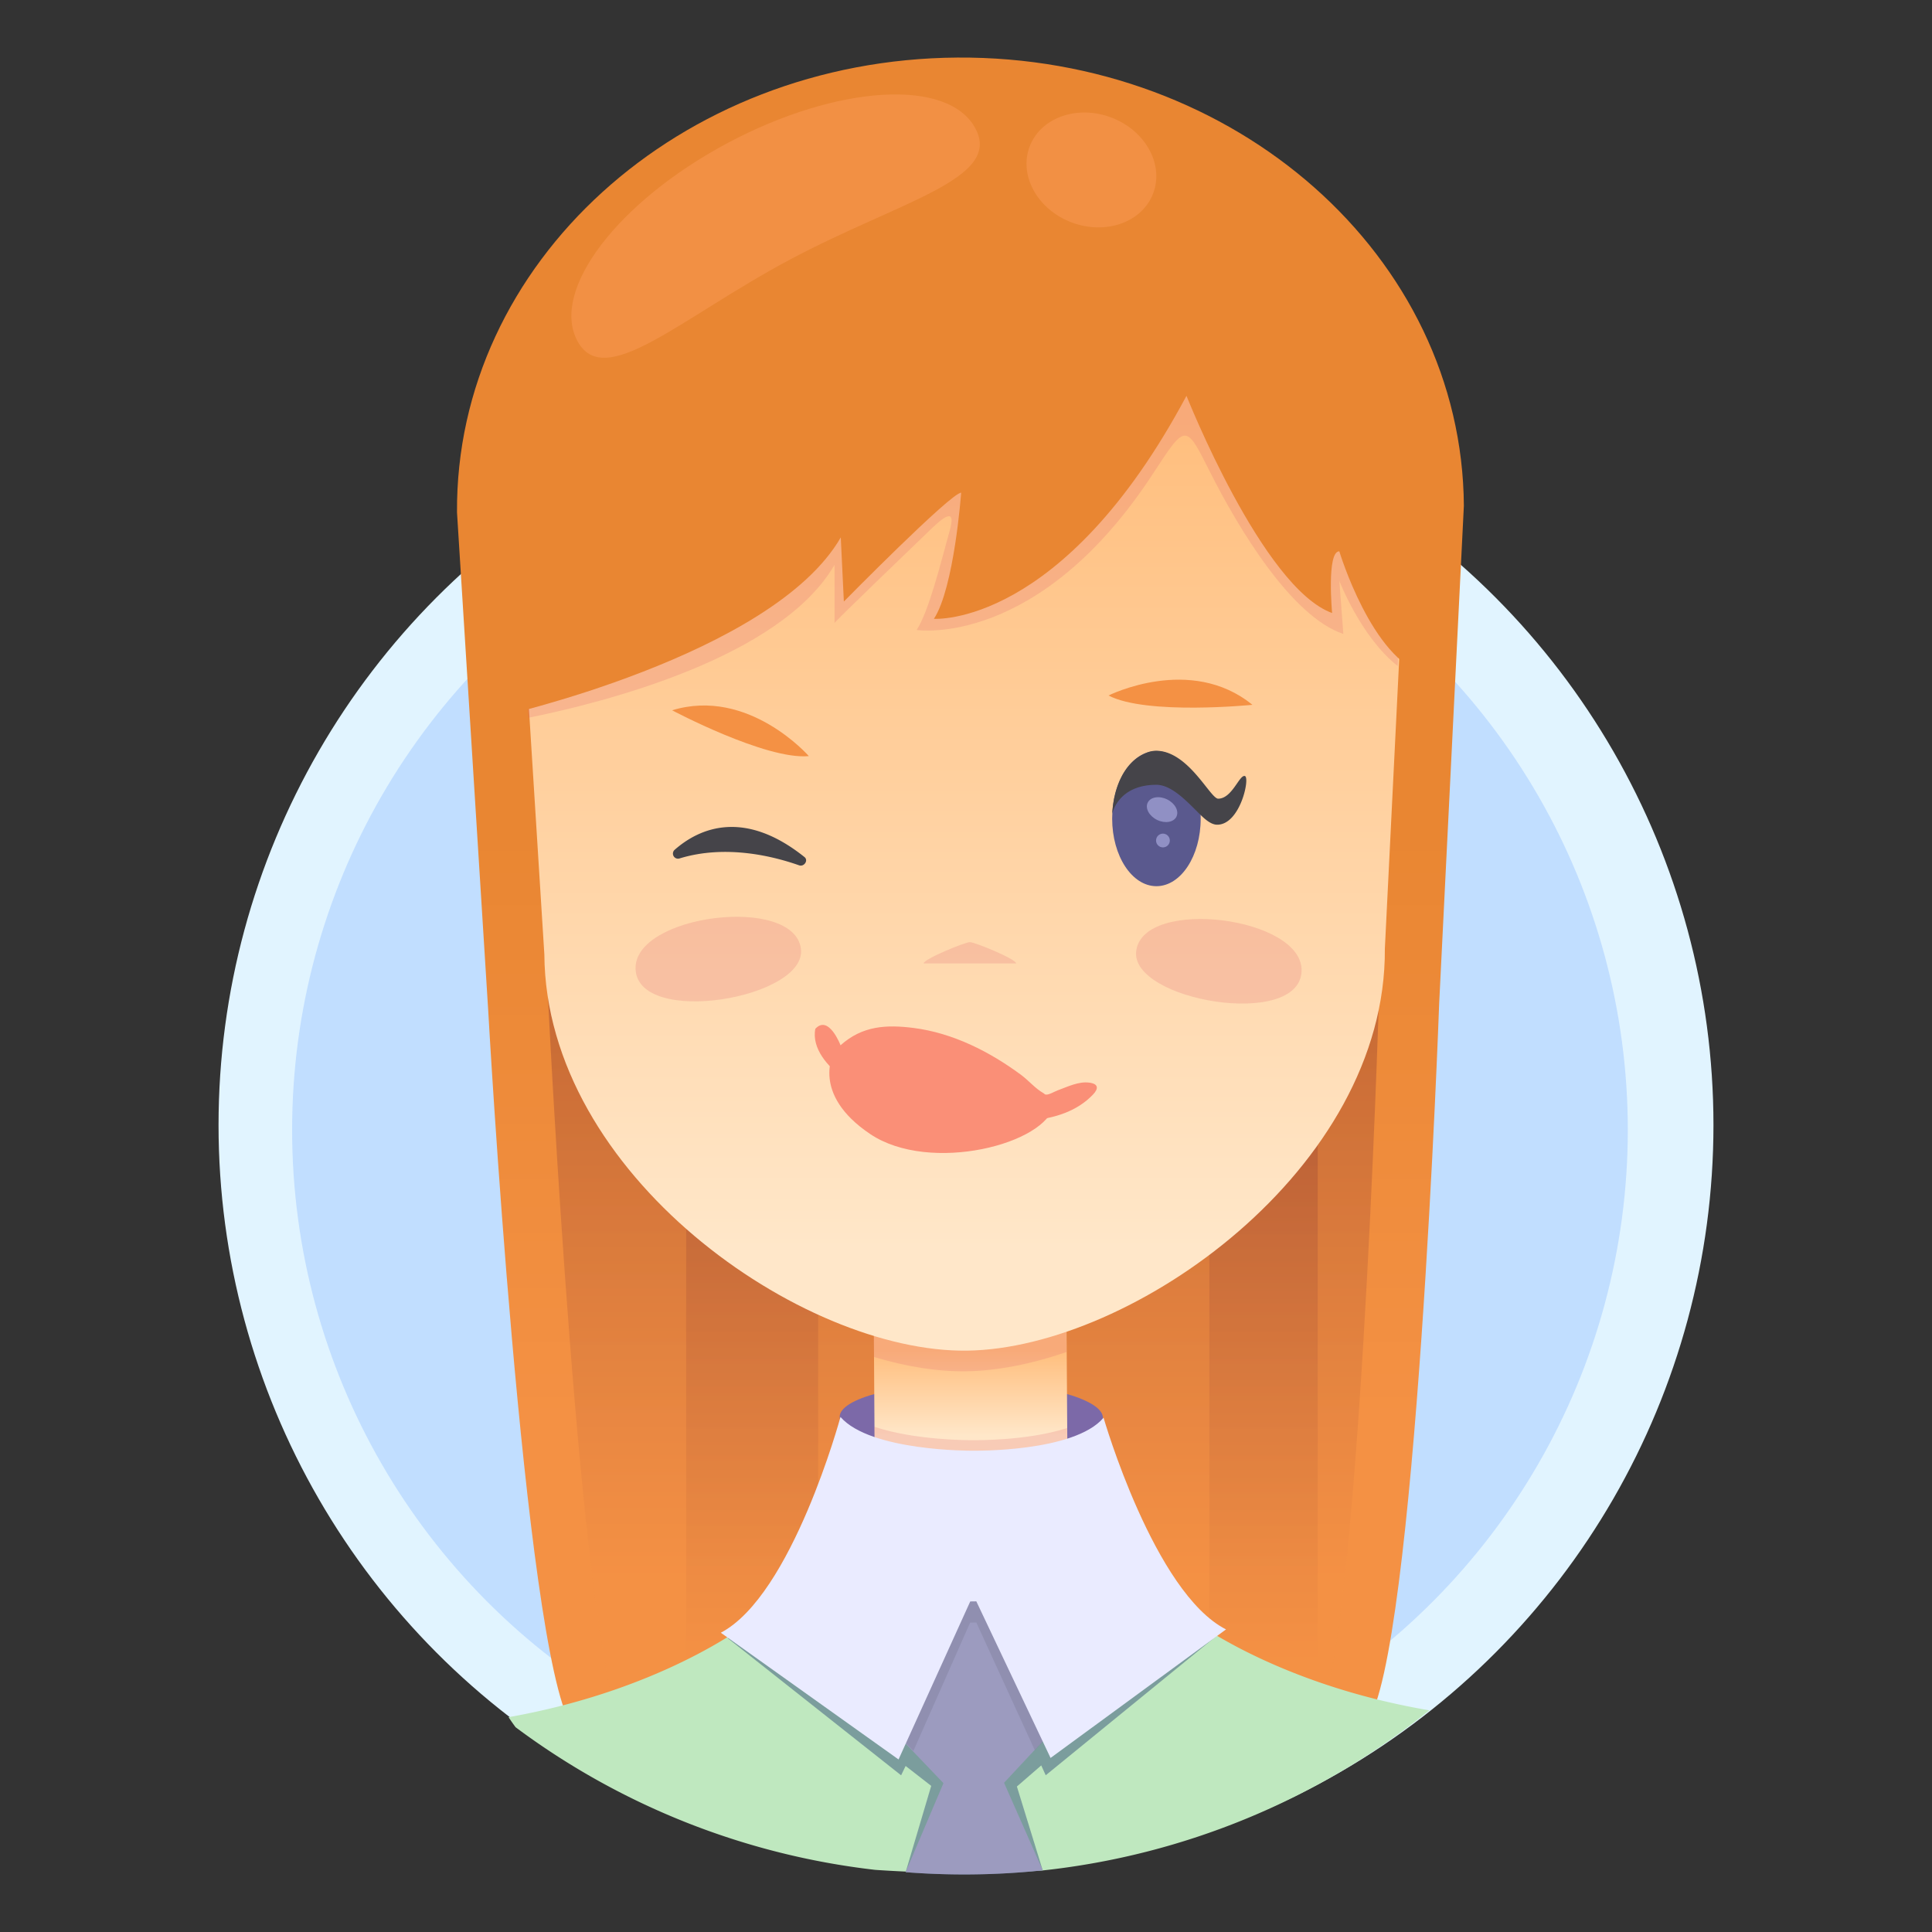 <svg xmlns="http://www.w3.org/2000/svg" xmlns:xlink="http://www.w3.org/1999/xlink" viewBox="0 0 1024 1024"><rect x="0" y="0" width="1024" height="1024" fill="#333333" stroke="none"/><defs><style>.cls-1{isolation:isolate;}.cls-2{fill:#e1f4ff;}.cls-3{fill:#accfff;opacity:0.6;}.cls-4{fill:url(#linear-gradient);}.cls-23,.cls-5,.cls-6,.cls-7{opacity:0.5;}.cls-5{fill:url(#linear-gradient-2);}.cls-6{fill:url(#linear-gradient-3);}.cls-7{fill:url(#linear-gradient-4);}.cls-8{fill:#7c69a8;}.cls-9{fill:url(#linear-gradient-5);}.cls-10,.cls-12{fill:#dd5b6b;opacity:0.2;}.cls-10{mix-blend-mode:multiply;}.cls-11{fill:url(#linear-gradient-6);}.cls-13{fill:#5a598e;}.cls-14{fill:#9090c4;}.cls-15{fill:#454449;}.cls-16{fill:#f49144;}.cls-17{fill:#fa8f77;}.cls-18{fill:url(#linear-gradient-7);}.cls-19{fill:#ffa05f;opacity:0.4;}.cls-20{fill:#bfe8bf;}.cls-21{fill:#5f7e8f;opacity:0.7;}.cls-22{fill:url(#linear-gradient-8);}.cls-23{fill:url(#linear-gradient-9);}.cls-24{fill:#eaebff;}</style><linearGradient id="linear-gradient" x1="509.04" y1="755.03" x2="509.04" y2="436.37" gradientUnits="userSpaceOnUse"><stop offset="0" stop-color="#f49144"/><stop offset="1" stop-color="#e98632"/></linearGradient><linearGradient id="linear-gradient-2" x1="1257.58" y1="829.58" x2="1257.58" y2="510.92" gradientTransform="matrix(0.87, 0, 0, 1, -588.47, 3.87)" gradientUnits="userSpaceOnUse"><stop offset="0" stop-color="#f49144"/><stop offset="1" stop-color="#9d4732"/></linearGradient><linearGradient id="linear-gradient-3" x1="1130.12" y1="874.17" x2="1130.12" y2="555.51" xlink:href="#linear-gradient-2"/><linearGradient id="linear-gradient-4" x1="1440.59" y1="874.17" x2="1440.59" y2="555.51" xlink:href="#linear-gradient-2"/><linearGradient id="linear-gradient-5" x1="514.44" y1="760.89" x2="514.44" y2="716.1" gradientTransform="translate(4.9 -3.37) rotate(0.38)" gradientUnits="userSpaceOnUse"><stop offset="0" stop-color="#ffe7c9"/><stop offset="1" stop-color="#ffbe7d"/></linearGradient><linearGradient id="linear-gradient-6" x1="509.72" y1="662.14" x2="509.72" y2="219.73" gradientTransform="matrix(1, 0, 0, 1, 0, 0)" xlink:href="#linear-gradient-5"/><linearGradient id="linear-gradient-7" x1="508.8" y1="767.67" x2="508.8" y2="439.62" xlink:href="#linear-gradient"/><linearGradient id="linear-gradient-8" x1="515.94" y1="952.85" x2="515.94" y2="851.77" gradientUnits="userSpaceOnUse"><stop offset="0.25" stop-color="#9c9bbf"/><stop offset="1" stop-color="#9c9bbf"/></linearGradient><linearGradient id="linear-gradient-9" x1="478.01" y1="882.14" x2="554.62" y2="882.14" gradientUnits="userSpaceOnUse"><stop offset="0.25" stop-color="#8584a3"/><stop offset="1" stop-color="#8584a3"/></linearGradient></defs><title>SofiWink</title><g class="cls-1"><g id="Layer_1" data-name="Layer 1"><circle class="cls-2" cx="512" cy="596.3" r="396.17"/><circle class="cls-3" cx="508.8" cy="598.88" r="353.97"/><path class="cls-4" d="M302.74,914.33c-25.16-41.74-44-379.13-44-379.13L242.22,271.57C241.35,139.4,360.11,31.48,507.47,30.51S775,135.9,775.88,268.06L762.79,531.89s-12.37,346.76-38.34,381Z"/><path class="cls-5" d="M282.38,384.19,290.77,535s16.71,337.4,38.71,379.17l368.15-1.11c22.64-34.21,33.16-380.95,33.16-380.95l6.28-147.91Z"/><polygon class="cls-6" points="433.65 384.19 363.69 384.19 363.69 914.05 433.65 913.84 433.65 384.19"/><path class="cls-7" d="M641,384.19v529l56.63-.17c.27-.4.53-.86.79-1.34V384.19Z"/><path class="cls-8" d="M584.56,751.39c.07,9.76-31.62,19.14-70,19.39s-69.46-10-69.52-19.79,31-17.88,69.29-18.13S584.5,741.62,584.56,751.39Z"/><rect class="cls-9" x="463.36" y="659.52" width="102.15" height="167.64" transform="translate(-4.87 3.4) rotate(-0.38)"/><path class="cls-10" d="M463.92,827.49l102.15-.67-.46-69.94c-21.55,7-50.35,6.45-50.35,6.45h-.65s-29.45.19-51.16-7.12Z"/><path class="cls-10" d="M565.31,716.58l-.34-57.4-102.16.67.36,59.36c17.09,5.15,33.68,7.81,48.81,7.6C528.48,726.58,546.67,723,565.31,716.58Z"/><path class="cls-11" d="M273.89,272.78C273.12,156,378.09,60.58,508.34,59.72s236.46,93.15,237.22,210L734,502.87c.77,116.81-133.93,211.76-221.35,213s-223.37-93.24-224.13-210Z"/><path class="cls-12" d="M602.23,503.93c3.89-28.59,88.77-18,87.63,10.86C688.64,545.69,598.64,530.3,602.23,503.93Z"/><ellipse class="cls-13" cx="612.93" cy="433.89" rx="23.46" ry="35.81"/><ellipse class="cls-14" cx="615.92" cy="429.13" rx="6.05" ry="8.47" transform="translate(-40.54 793.22) rotate(-63.88)"/><circle class="cls-14" cx="616.38" cy="445.49" r="3.65"/><path class="cls-15" d="M659.83,411.32c2.8.86-2.48,25.79-14.7,25.79-2.84,0-5.74-2.19-8.77-5.15-6.43-6.27-15-16-23.43-16-20.5,0-23.41,15.34-23.41,15.34.57-12.35,5.46-27.29,18.15-32.32a13.54,13.54,0,0,1,5-1.07c17.19,0,28.8,25.41,33,25.41C653.11,423.28,656.9,410.42,659.83,411.32Z"/><path class="cls-12" d="M538.59,510.64H489.53c0-2.31,21.93-11.29,24.53-11.29S538.59,508.33,538.59,510.64Z"/><path class="cls-12" d="M424.5,502.76c-3.89-28.59-88.77-18-87.63,10.86C338.09,544.52,428.09,529.13,424.5,502.76Z"/><path class="cls-16" d="M587.54,368.63s43.46-21.83,76.27,4.94C663.81,373.57,607.73,379.19,587.54,368.63Z"/><path class="cls-16" d="M428.7,400.75s-32-36.64-72.47-24.28C356.23,376.47,406,402.89,428.7,400.75Z"/><path class="cls-17" d="M432.14,545.29c-2.06,10.46,6.83,20.26,14.55,25.8,17.79,12.77,41.59,17.38,63,20.72,21.82,3.4,52.88,6,69.65-11.7,2.91-3.06,3-5.65-2.05-6.3-5.61-.74-11.57,2.24-16.71,4.11-1.47.53-4.59,2.4-6.17,2.24-.83-.08-.61-.34-1.49-.84-4.11-2.32-7.81-6.7-11.63-9.54-16.71-12.38-36.23-22.28-57.06-24.94-14.37-1.83-27.17-1.2-38.72,9.18C445.5,554,439.24,537.57,432.14,545.29Z"/><path class="cls-17" d="M442,557.89s-12.51,21.84,19.21,43.17,93.89,5.22,97.47-15.73Z"/><path class="cls-10" d="M507.66,59.72C377.42,60.58,272.45,156,273.22,272.78L280,380.44c39.33-7.93,133.85-31.68,162.31-81.08v30.79c4.51-4.81,34.92-34.14,51.53-50.1,8.23-7.91,12.54-9.63,9.58,1-4.72,16.91-11,42.75-17.58,52.85,0,0,64.8,10.1,125.6-83.34,17-26.09,17-26.09,29.71-.76C656.59,280.52,684.64,326.88,712,336l-2.12-28.14s11.42,29.79,30.93,45.13l4.13-83.3C744.12,152.87,637.91,58.86,507.66,59.72Z"/><path class="cls-18" d="M754.4,271.45c-1-121.45-111.56-219-247-217.93S263,154,264,275.41c0,0-3.18,57.21-1.44,104.86,0,0,146.81-32.51,183.07-95.44l1.63,34s56.73-57.65,62.18-57.7c0,0-3.68,50.42-14.44,66.85,0,0,68.13,4.89,133.86-118.19,0,0,40.31,101.8,77.18,115.12,0,0-3-32.66,3.82-32.71,0,0,17.31,57.46,45.72,65.2Z"/><path class="cls-19" d="M517,68.1c14.3,26.81-40.15,38.47-98.42,69.54s-98.3,69.78-112.59,43,21.35-73.74,79.62-104.81S502.74,41.28,517,68.1Z"/><ellipse class="cls-19" cx="578.5" cy="90.1" rx="29.72" ry="35.01" transform="translate(288.99 598.98) rotate(-69.22)"/><path class="cls-20" d="M629.87,857l-115.18-17.9H514l-114.94,19.4s-45.29,36.68-129.5,51.64c0,0,1.25,2,3.72,5.33a394.09,394.09,0,0,0,190.63,75.6c17,1.14,34.91,1.8,51.1,1.28h.65c11.6.22,24.1-.18,36.48-.92a394.35,394.35,0,0,0,205.47-84.92C674.77,892.42,629.87,857,629.87,857Z"/><path class="cls-21" d="M554.25,940.93l91.42-74.55a147.16,147.16,0,0,1-14.51-9.58l-112.4-17.46h-6l-112.4,19a148.76,148.76,0,0,1-14.66,9.93h0l91.91,72.68L480,936l13.56,10.55L480,992.3q15.35,1.19,31,1.2a401,401,0,0,0,41.67-2.17l-13.7-44.44,12.91-11.18Z"/><path class="cls-22" d="M516.27,836.22h-1.78l-36.86,85.46,22.42,23.43L480,992.3q15.35,1.19,31,1.2a401,401,0,0,0,41.67-2.17l-20.5-46.42,22.11-23.72Z"/><polygon class="cls-23" points="516.64 836.22 514.86 836.24 478.01 921.69 484.1 928.06 514.2 859.99 517.47 859.97 548.51 927.75 554.62 921.19 516.64 836.22"/><path class="cls-24" d="M517.47,848.75l39.35,83,93-68.13c-38.11-19.39-64.91-112.2-64.91-112.2-15.6,18.43-69.3,17.48-69.3,17.48H515s-53.69.36-69.53-17.88c0,0-25.57,94.47-63.42,114.36l94.2,67.17,38-83.75Z"/><path class="cls-15" d="M357.57,450.42c13.48-11.85,37.13-21.53,68.83,3.84,2.2,1.76-.21,5.31-2.86,4.38-13.37-4.73-38.82-11.2-63.39-3.64A2.69,2.69,0,0,1,357.57,450.42Z"/></g></g></svg>